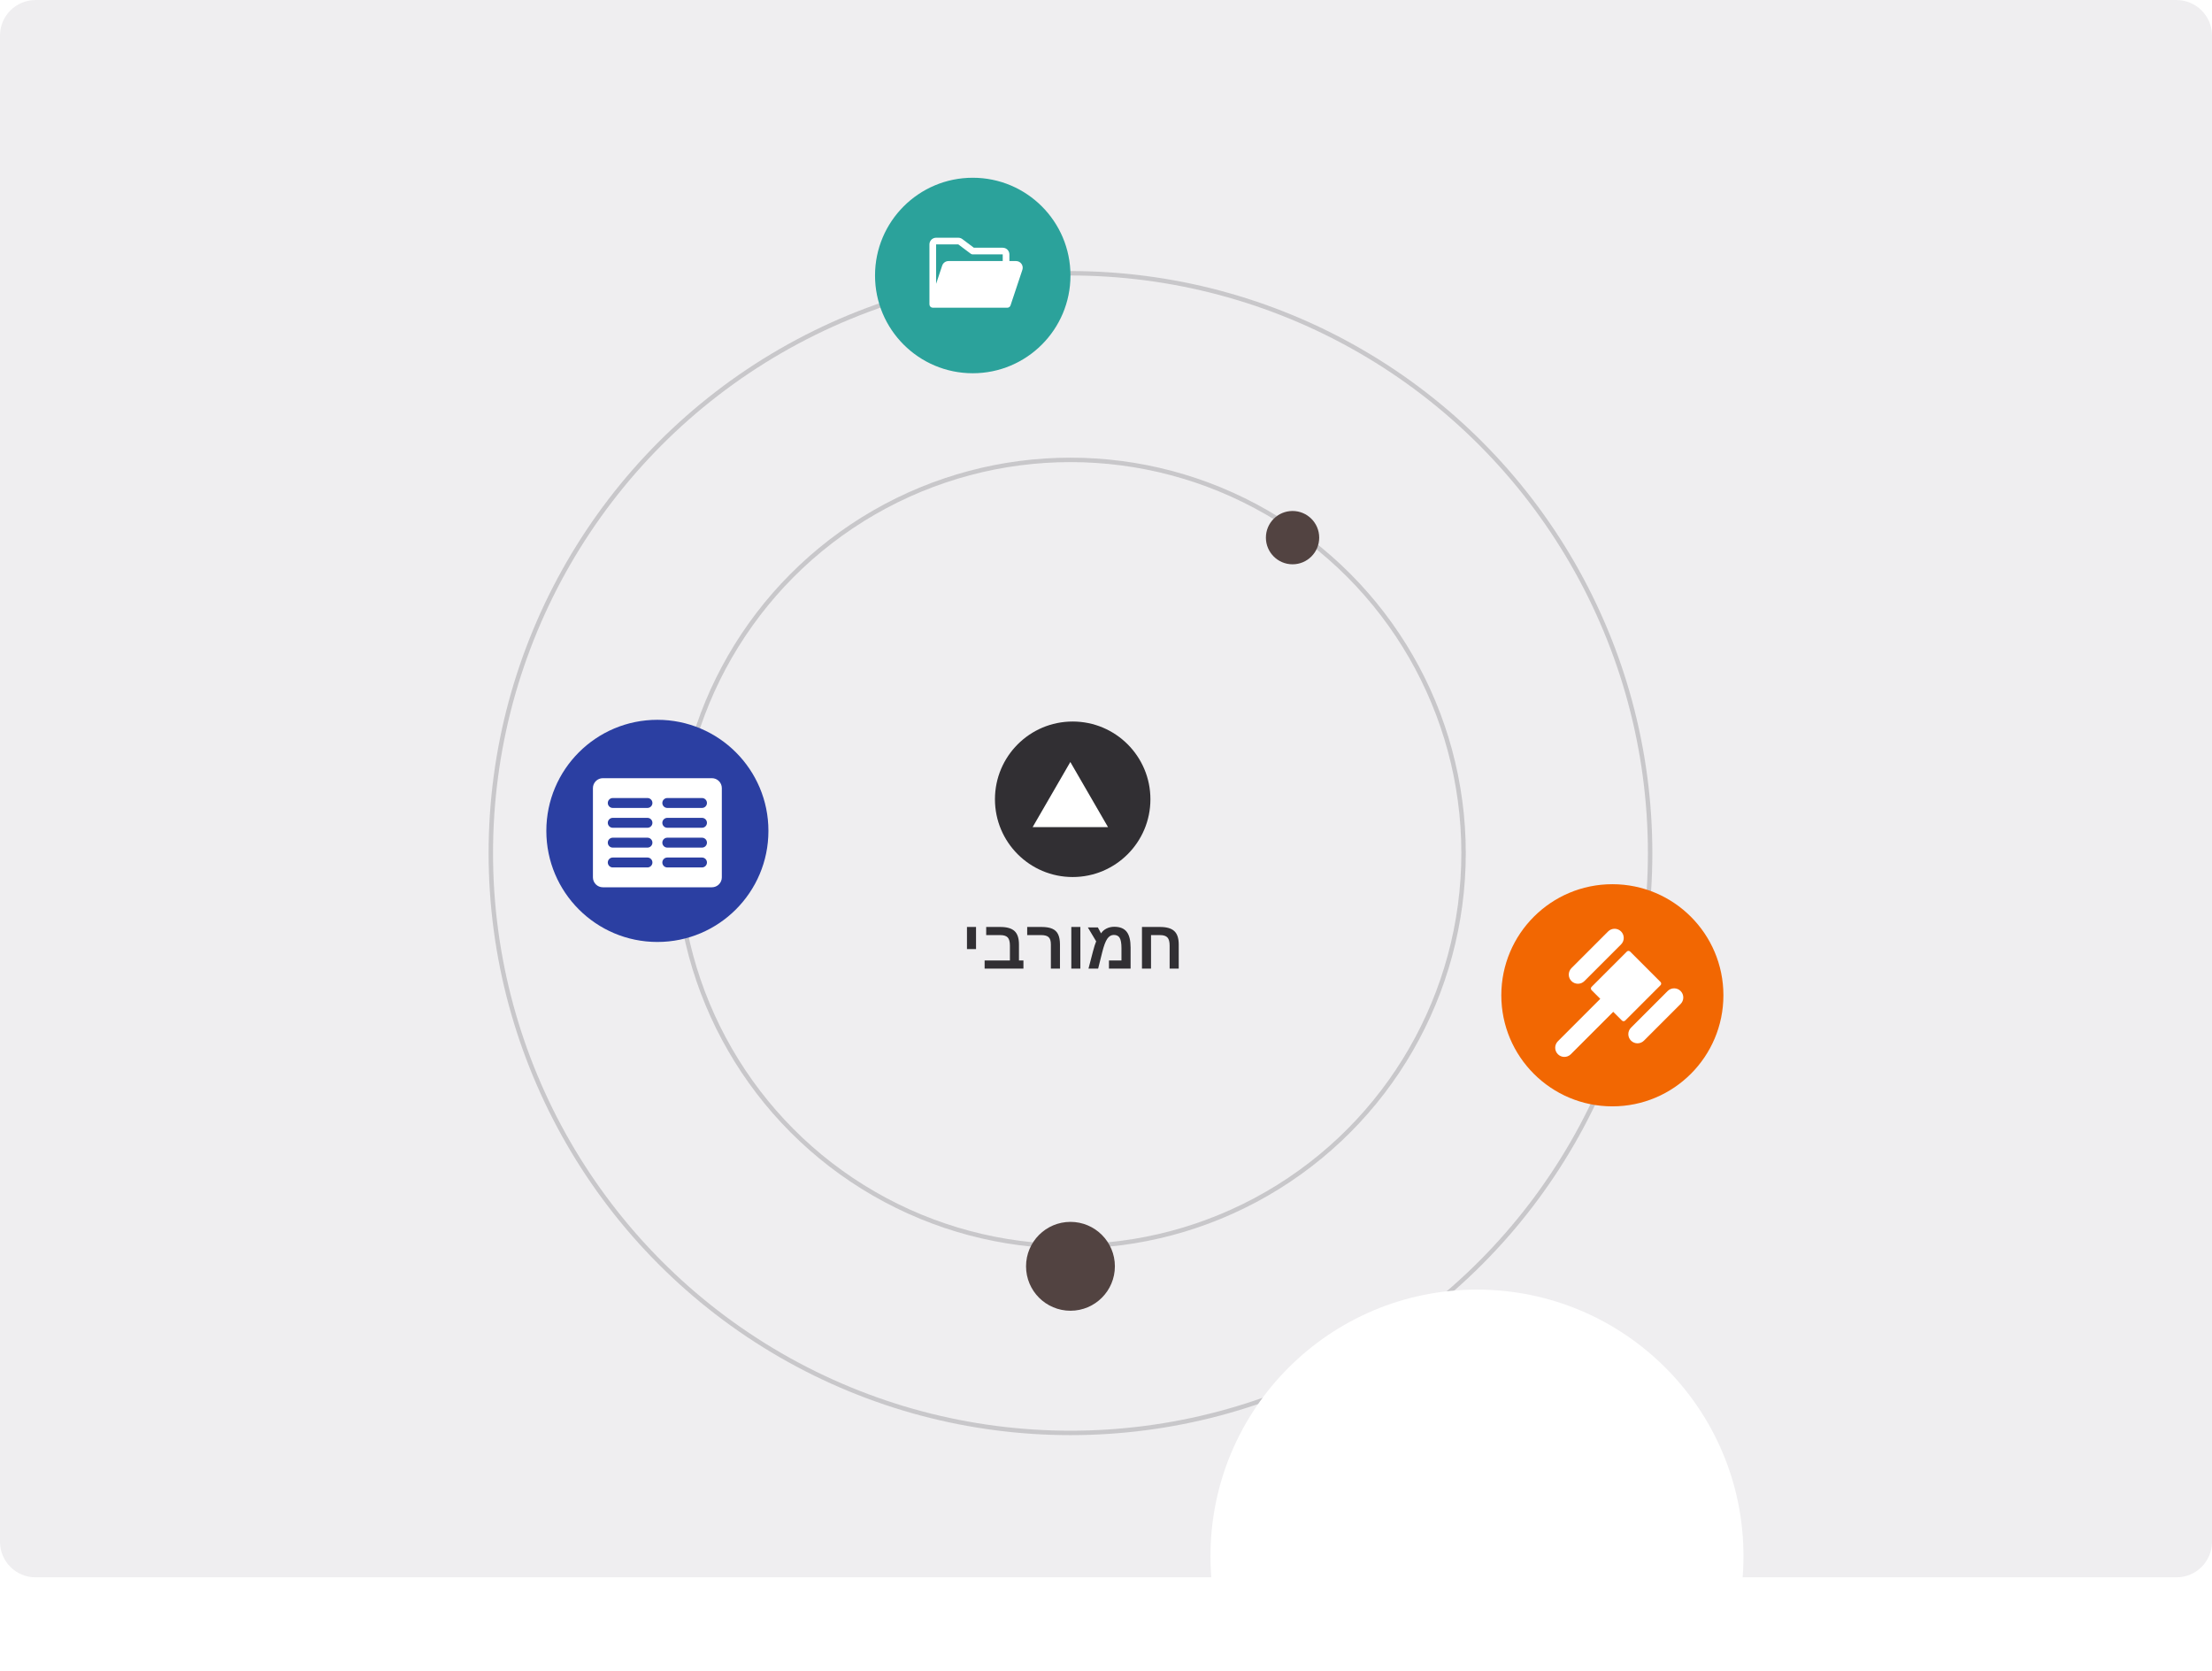 <svg width="498" height="376" viewBox="0 0 498 376" fill="none" xmlns="http://www.w3.org/2000/svg">
<path d="M0 8.006C0 3.588 3.582 0.006 8 0.006H490C494.418 0.006 498 3.588 498 8.006V347.006C498 351.424 494.418 355.006 490 355.006H8C3.582 355.006 0 351.424 0 347.006V8.006Z" fill="#EFEEF0"/>
<circle opacity="0.2" cx="241" cy="192.006" r="88.5" stroke="#312F33"/>
<circle opacity="0.2" cx="241" cy="192.006" r="130.5" stroke="#312F33"/>
<circle cx="219" cy="62.006" r="22" fill="#2BA29B"/>
<path d="M229.969 59.378C229.83 59.185 229.646 59.028 229.435 58.92C229.223 58.812 228.988 58.755 228.75 58.756H227.25V57.256C227.25 56.858 227.092 56.477 226.811 56.195C226.529 55.914 226.148 55.756 225.75 55.756H219.25L216.651 53.806C216.391 53.612 216.075 53.507 215.751 53.506H210.75C210.352 53.506 209.971 53.664 209.689 53.945C209.408 54.227 209.25 54.608 209.25 55.006V68.506C209.25 68.705 209.329 68.895 209.47 69.036C209.61 69.177 209.801 69.256 210 69.256H226.791C226.948 69.256 227.101 69.206 227.229 69.114C227.357 69.022 227.452 68.892 227.502 68.743L230.173 60.73C230.248 60.505 230.269 60.265 230.233 60.03C230.198 59.795 230.107 59.572 229.969 59.378ZM215.751 55.006L218.55 57.106C218.68 57.203 218.838 57.256 219 57.256H225.75V58.756H213.541C213.226 58.756 212.919 58.855 212.664 59.039C212.408 59.223 212.217 59.483 212.118 59.782L210.75 63.884V55.006H215.751Z" fill="white"/>
<circle cx="241" cy="285.006" r="10" transform="rotate(180 241 285.006)" fill="#524341"/>
<circle cx="291" cy="121.006" r="6" transform="rotate(180 291 121.006)" fill="#524341"/>
<circle cx="148" cy="187.006" r="25" fill="#2B3FA2"/>
<path d="M160.276 175.145H135.722C135.13 175.145 134.563 175.38 134.144 175.799C133.725 176.218 133.49 176.785 133.49 177.377V197.467C133.49 198.059 133.725 198.626 134.144 199.045C134.563 199.464 135.13 199.699 135.722 199.699H160.276C160.868 199.699 161.436 199.464 161.854 199.045C162.273 198.626 162.508 198.059 162.508 197.467V177.377C162.508 176.785 162.273 176.218 161.854 175.799C161.436 175.38 160.868 175.145 160.276 175.145ZM145.767 195.235H137.955C137.659 195.235 137.375 195.117 137.165 194.908C136.956 194.698 136.838 194.414 136.838 194.118C136.838 193.822 136.956 193.539 137.165 193.329C137.375 193.12 137.659 193.002 137.955 193.002H145.767C146.063 193.002 146.347 193.12 146.556 193.329C146.766 193.539 146.883 193.822 146.883 194.118C146.883 194.414 146.766 194.698 146.556 194.908C146.347 195.117 146.063 195.235 145.767 195.235ZM145.767 190.77H137.955C137.659 190.77 137.375 190.653 137.165 190.443C136.956 190.234 136.838 189.95 136.838 189.654C136.838 189.358 136.956 189.074 137.165 188.865C137.375 188.656 137.659 188.538 137.955 188.538H145.767C146.063 188.538 146.347 188.656 146.556 188.865C146.766 189.074 146.883 189.358 146.883 189.654C146.883 189.95 146.766 190.234 146.556 190.443C146.347 190.653 146.063 190.77 145.767 190.77ZM145.767 186.306H137.955C137.659 186.306 137.375 186.188 137.165 185.979C136.956 185.77 136.838 185.486 136.838 185.19C136.838 184.894 136.956 184.61 137.165 184.401C137.375 184.191 137.659 184.074 137.955 184.074H145.767C146.063 184.074 146.347 184.191 146.556 184.401C146.766 184.61 146.883 184.894 146.883 185.19C146.883 185.486 146.766 185.77 146.556 185.979C146.347 186.188 146.063 186.306 145.767 186.306ZM145.767 181.842H137.955C137.659 181.842 137.375 181.724 137.165 181.515C136.956 181.305 136.838 181.022 136.838 180.726C136.838 180.43 136.956 180.146 137.165 179.936C137.375 179.727 137.659 179.61 137.955 179.61H145.767C146.063 179.61 146.347 179.727 146.556 179.936C146.766 180.146 146.883 180.43 146.883 180.726C146.883 181.022 146.766 181.305 146.556 181.515C146.347 181.724 146.063 181.842 145.767 181.842ZM158.044 195.235H150.231C149.935 195.235 149.651 195.117 149.442 194.908C149.233 194.698 149.115 194.414 149.115 194.118C149.115 193.822 149.233 193.539 149.442 193.329C149.651 193.12 149.935 193.002 150.231 193.002H158.044C158.34 193.002 158.624 193.12 158.833 193.329C159.042 193.539 159.16 193.822 159.16 194.118C159.16 194.414 159.042 194.698 158.833 194.908C158.624 195.117 158.34 195.235 158.044 195.235ZM158.044 190.77H150.231C149.935 190.77 149.651 190.653 149.442 190.443C149.233 190.234 149.115 189.95 149.115 189.654C149.115 189.358 149.233 189.074 149.442 188.865C149.651 188.656 149.935 188.538 150.231 188.538H158.044C158.34 188.538 158.624 188.656 158.833 188.865C159.042 189.074 159.16 189.358 159.16 189.654C159.16 189.95 159.042 190.234 158.833 190.443C158.624 190.653 158.34 190.77 158.044 190.77ZM158.044 186.306H150.231C149.935 186.306 149.651 186.188 149.442 185.979C149.233 185.77 149.115 185.486 149.115 185.19C149.115 184.894 149.233 184.61 149.442 184.401C149.651 184.191 149.935 184.074 150.231 184.074H158.044C158.34 184.074 158.624 184.191 158.833 184.401C159.042 184.61 159.16 184.894 159.16 185.19C159.16 185.486 159.042 185.77 158.833 185.979C158.624 186.188 158.34 186.306 158.044 186.306ZM158.044 181.842H150.231C149.935 181.842 149.651 181.724 149.442 181.515C149.233 181.305 149.115 181.022 149.115 180.726C149.115 180.43 149.233 180.146 149.442 179.936C149.651 179.727 149.935 179.61 150.231 179.61H158.044C158.34 179.61 158.624 179.727 158.833 179.936C159.042 180.146 159.16 180.43 159.16 180.726C159.16 181.022 159.042 181.305 158.833 181.515C158.624 181.724 158.34 181.842 158.044 181.842Z" fill="white"/>
<circle cx="363" cy="224.006" r="25" fill="#F26702"/>
<path d="M353.792 220.808C353.6 220.616 353.448 220.389 353.345 220.139C353.241 219.888 353.188 219.62 353.188 219.349C353.188 219.078 353.241 218.81 353.345 218.56C353.448 218.309 353.6 218.082 353.792 217.891L362.042 209.641C362.429 209.254 362.953 209.036 363.5 209.036C364.047 209.036 364.572 209.254 364.959 209.641C365.346 210.027 365.563 210.552 365.563 211.099C365.563 211.646 365.346 212.171 364.959 212.558L356.709 220.808C356.517 220.999 356.29 221.151 356.04 221.255C355.79 221.359 355.521 221.412 355.25 221.412C354.98 221.412 354.711 221.359 354.461 221.255C354.211 221.151 353.983 220.999 353.792 220.808ZM378.365 223.047C378.174 222.855 377.946 222.703 377.696 222.6C377.446 222.496 377.178 222.443 376.907 222.443C376.636 222.443 376.368 222.496 376.117 222.6C375.867 222.703 375.64 222.855 375.448 223.047L367.198 231.297C367.007 231.488 366.855 231.716 366.751 231.966C366.647 232.216 366.594 232.484 366.594 232.755C366.594 233.026 366.647 233.294 366.751 233.545C366.855 233.795 367.007 234.022 367.198 234.214C367.39 234.406 367.617 234.557 367.867 234.661C368.118 234.765 368.386 234.818 368.657 234.818C368.928 234.818 369.196 234.765 369.446 234.661C369.696 234.557 369.924 234.406 370.115 234.214L378.365 225.964C378.557 225.772 378.709 225.545 378.812 225.295C378.916 225.044 378.969 224.776 378.969 224.505C378.969 224.234 378.916 223.966 378.812 223.716C378.709 223.466 378.557 223.238 378.365 223.047ZM373.839 221.01L366.996 214.166C366.948 214.118 366.891 214.08 366.828 214.055C366.766 214.029 366.699 214.015 366.631 214.015C366.563 214.015 366.496 214.029 366.433 214.055C366.371 214.08 366.314 214.118 366.266 214.166L358.318 222.115C358.27 222.163 358.232 222.22 358.206 222.282C358.18 222.345 358.167 222.412 358.167 222.48C358.167 222.547 358.18 222.614 358.206 222.677C358.232 222.74 358.27 222.797 358.318 222.844L360.277 224.808L350.698 234.392C350.328 234.782 350.124 235.301 350.131 235.839C350.138 236.377 350.355 236.89 350.735 237.271C351.115 237.651 351.629 237.868 352.167 237.875C352.705 237.882 353.224 237.678 353.614 237.308L363.198 227.729L365.161 229.692C365.209 229.74 365.266 229.778 365.329 229.804C365.391 229.83 365.458 229.843 365.526 229.843C365.594 229.843 365.661 229.83 365.724 229.804C365.786 229.778 365.843 229.74 365.891 229.692L373.839 221.744C373.888 221.696 373.926 221.638 373.953 221.576C373.979 221.513 373.993 221.445 373.993 221.377C373.993 221.309 373.979 221.241 373.953 221.178C373.926 221.115 373.888 221.058 373.839 221.01Z" fill="white"/>
<g filter="url(#filter0_dddd_933_3775)">
<circle cx="241" cy="191.006" r="60" fill="white"/>
</g>
<g filter="url(#filter1_d_933_3775)">
<circle cx="241.5" cy="180.506" r="17.5" fill="#312F33"/>
<path d="M240.969 172.117L249.454 186.773H232.484L240.969 172.117Z" fill="white"/>
</g>
<path d="M219.74 208.632V213.61H217.7V208.632H219.74ZM230.412 216.178V218.006H221.673V216.178H227.368V212.84C227.368 211.958 227.202 211.342 226.87 210.989C226.542 210.637 225.981 210.46 225.185 210.46H222.028V208.632H225.216C226.686 208.632 227.751 208.94 228.41 209.554C229.075 210.168 229.407 211.175 229.407 212.575V216.178H230.412ZM238.637 218.006H236.59V212.56C236.59 211.78 236.422 211.236 236.084 210.929C235.752 210.616 235.191 210.46 234.4 210.46H231.258V208.632H234.521C235.513 208.632 236.309 208.766 236.908 209.033C237.512 209.295 237.95 209.715 238.222 210.294C238.499 210.868 238.637 211.629 238.637 212.575V218.006ZM243.23 208.632V218.006H241.19V208.632H243.23ZM250.858 208.587C252.142 208.587 253.076 208.965 253.66 209.72C254.245 210.47 254.537 211.644 254.537 213.24V218.006H249.665V216.178H252.482V213.398C252.482 212.336 252.354 211.576 252.097 211.117C251.845 210.654 251.4 210.423 250.76 210.423C250.171 210.423 249.675 210.717 249.272 211.306C248.869 211.911 248.494 212.918 248.147 214.327L247.233 218.006H245.058L246.077 214.093C246.203 213.62 246.324 213.197 246.44 212.824C246.561 212.452 246.676 212.132 246.787 211.865L244.914 208.738H247.172L247.882 210.068C248.184 209.604 248.597 209.242 249.121 208.98C249.65 208.718 250.229 208.587 250.858 208.587ZM263.328 212.824C263.328 211.978 263.167 211.374 262.845 211.012C262.523 210.644 261.959 210.46 261.153 210.46H259.136V218.006H257.097V208.632H261.153C262.644 208.632 263.719 208.942 264.378 209.561C265.043 210.176 265.375 211.18 265.375 212.575V218.006H263.328V212.824Z" fill="#312F33"/>
<defs>
<filter id="filter0_dddd_933_3775" x="168.187" y="122.769" width="221.586" height="252.702" filterUnits="userSpaceOnUse" color-interpolation-filters="sRGB">
<feFlood flood-opacity="0" result="BackgroundImageFix"/>
<feColorMatrix in="SourceAlpha" type="matrix" values="0 0 0 0 0 0 0 0 0 0 0 0 0 0 0 0 0 0 127 0" result="hardAlpha"/>
<feOffset dx="2.746" dy="5.491"/>
<feGaussianBlur stdDeviation="6.864"/>
<feColorMatrix type="matrix" values="0 0 0 0 0.671 0 0 0 0 0.671 0 0 0 0 0.671 0 0 0 0.1 0"/>
<feBlend mode="normal" in2="BackgroundImageFix" result="effect1_dropShadow_933_3775"/>
<feColorMatrix in="SourceAlpha" type="matrix" values="0 0 0 0 0 0 0 0 0 0 0 0 0 0 0 0 0 0 127 0" result="hardAlpha"/>
<feOffset dx="11.898" dy="21.049"/>
<feGaussianBlur stdDeviation="12.355"/>
<feColorMatrix type="matrix" values="0 0 0 0 0.671 0 0 0 0 0.671 0 0 0 0 0.671 0 0 0 0.09 0"/>
<feBlend mode="normal" in2="effect1_dropShadow_933_3775" result="effect2_dropShadow_933_3775"/>
<feColorMatrix in="SourceAlpha" type="matrix" values="0 0 0 0 0 0 0 0 0 0 0 0 0 0 0 0 0 0 127 0" result="hardAlpha"/>
<feOffset dx="27.456" dy="47.59"/>
<feGaussianBlur stdDeviation="16.473"/>
<feColorMatrix type="matrix" values="0 0 0 0 0.671 0 0 0 0 0.671 0 0 0 0 0.671 0 0 0 0.05 0"/>
<feBlend mode="normal" in2="effect2_dropShadow_933_3775" result="effect3_dropShadow_933_3775"/>
<feColorMatrix in="SourceAlpha" type="matrix" values="0 0 0 0 0 0 0 0 0 0 0 0 0 0 0 0 0 0 127 0" result="hardAlpha"/>
<feOffset dx="49.42" dy="85.113"/>
<feGaussianBlur stdDeviation="19.677"/>
<feColorMatrix type="matrix" values="0 0 0 0 0.671 0 0 0 0 0.671 0 0 0 0 0.671 0 0 0 0.01 0"/>
<feBlend mode="normal" in2="effect3_dropShadow_933_3775" result="effect4_dropShadow_933_3775"/>
<feBlend mode="normal" in="SourceGraphic" in2="effect4_dropShadow_933_3775" result="shape"/>
</filter>
<filter id="filter1_d_933_3775" x="221.544" y="159.936" width="39.912" height="39.912" filterUnits="userSpaceOnUse" color-interpolation-filters="sRGB">
<feFlood flood-opacity="0" result="BackgroundImageFix"/>
<feColorMatrix in="SourceAlpha" type="matrix" values="0 0 0 0 0 0 0 0 0 0 0 0 0 0 0 0 0 0 127 0" result="hardAlpha"/>
<feOffset dy="-0.614"/>
<feGaussianBlur stdDeviation="1.228"/>
<feComposite in2="hardAlpha" operator="out"/>
<feColorMatrix type="matrix" values="0 0 0 0 0 0 0 0 0 0 0 0 0 0 0 0 0 0 0.19 0"/>
<feBlend mode="normal" in2="BackgroundImageFix" result="effect1_dropShadow_933_3775"/>
<feBlend mode="normal" in="SourceGraphic" in2="effect1_dropShadow_933_3775" result="shape"/>
</filter>
</defs>
</svg>
